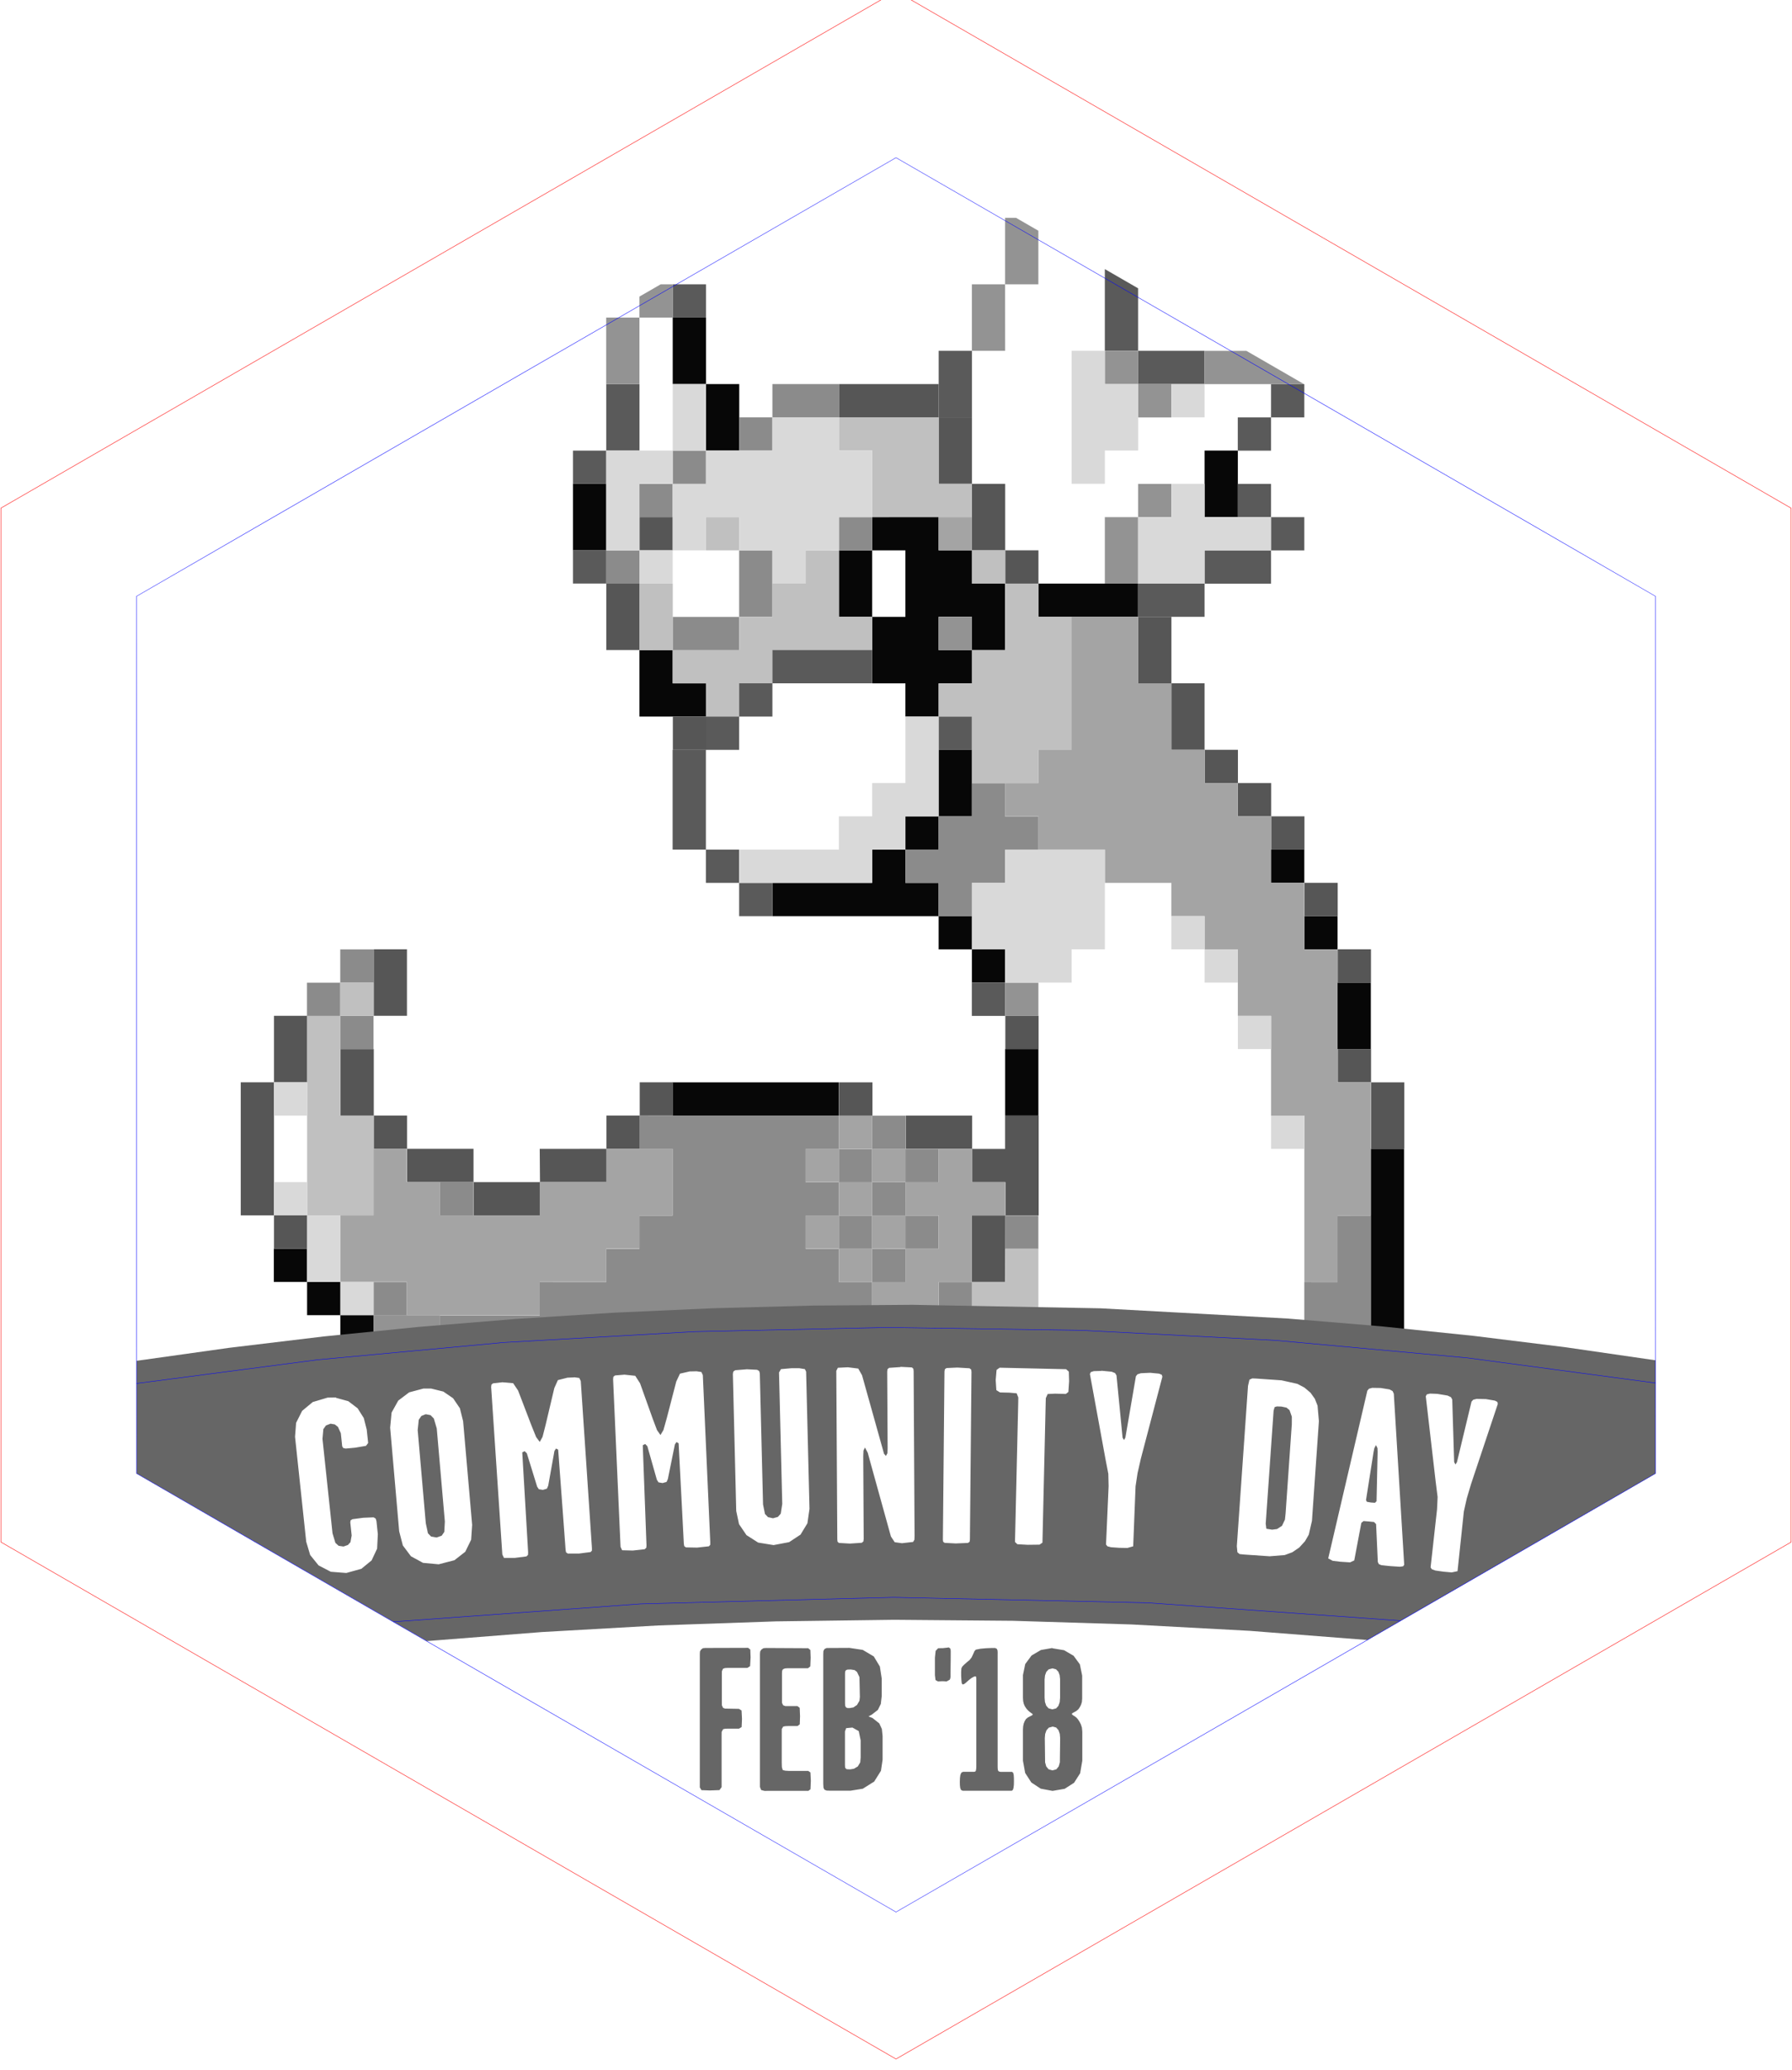 <?xml version="1.0" encoding="UTF-8" standalone="no"?>
<!-- Created with Inkscape (http://www.inkscape.org/) -->

<svg
   xmlns:dc="http://purl.org/dc/elements/1.1/"
   xmlns:cc="http://creativecommons.org/ns#"
   xmlns:rdf="http://www.w3.org/1999/02/22-rdf-syntax-ns#"
   xmlns:svg="http://www.w3.org/2000/svg"
   xmlns="http://www.w3.org/2000/svg"
   xmlns:sodipodi="http://sodipodi.sourceforge.net/DTD/sodipodi-0.dtd"
   xmlns:inkscape="http://www.inkscape.org/namespaces/inkscape"
   width="25mm"
   height="28.867mm"
   viewBox="0 0 25 28.867"
   version="1.1"
   id="svg8"
   inkscape:version="0.92.2 2405546, 2018-03-11"
   sodipodi:docname="badge.svg">
  <defs
     id="defs2">
    <clipPath
       clipPathUnits="userSpaceOnUse"
       id="clipPath5782">
      <path
         sodipodi:type="star"
         style="opacity:1;fill:none;fill-opacity:1;stroke:#0000ff;stroke-width:1.002;stroke-linecap:butt;stroke-linejoin:round;stroke-miterlimit:4;stroke-dasharray:none;stroke-opacity:1;paint-order:stroke markers fill"
         id="path5784"
         sodipodi:sides="6"
         sodipodi:cx="0"
         sodipodi:cy="1122.5197"
         sodipodi:r1="390"
         sodipodi:r2="337.74988"
         sodipodi:arg1="-1.5707963"
         sodipodi:arg2="-1.0471976"
         inkscape:flatsided="true"
         inkscape:rounded="0"
         inkscape:randomized="0"
         d="M 1.045001e-5,732.52 337.75,927.52 337.75,1317.52 -1.045001e-5,1512.52 -337.75,1317.52 l 10e-6,-390 z"
         inkscape:transform-center-y="-3.7417322e-06" />
    </clipPath>
    <clipPath
       clipPathUnits="userSpaceOnUse"
       id="clipPath5782-1">
      <path
         sodipodi:type="star"
         style="opacity:1;fill:none;fill-opacity:1;stroke:#0000ff;stroke-width:1.002;stroke-linecap:butt;stroke-linejoin:round;stroke-miterlimit:4;stroke-dasharray:none;stroke-opacity:1;paint-order:stroke markers fill"
         id="path5784-2"
         sodipodi:sides="6"
         sodipodi:cx="0"
         sodipodi:cy="1122.5197"
         sodipodi:r1="390"
         sodipodi:r2="337.74988"
         sodipodi:arg1="-1.5707963"
         sodipodi:arg2="-1.0471976"
         inkscape:flatsided="true"
         inkscape:rounded="0"
         inkscape:randomized="0"
         d="M 1.045001e-5,732.52 337.75,927.52 337.75,1317.52 -1.045001e-5,1512.52 -337.75,1317.52 l 10e-6,-390 z"
         inkscape:transform-center-y="-3.7417322e-06" />
    </clipPath>
    <clipPath
       clipPathUnits="userSpaceOnUse"
       id="clipPath3075">
      <path
         style="opacity:1;fill:none;fill-opacity:1;stroke:#0000ff;stroke-width:0.355;stroke-linecap:butt;stroke-linejoin:round;stroke-miterlimit:4;stroke-dasharray:none;stroke-opacity:1;paint-order:stroke markers fill"
         d="m 52.169,-0.219 c -0.025,0 -60.393,34.853 -60.406,34.875 -0.011,0.02 -0.009,51.059 0,62.593 L 6.148,95.369 20.98,93.99 36.141,93.126 l 15.366,-0.328 15.448,0.227 15.41,0.798 15.247,1.39 14.962,1.999 c 0.009,-11.58 0.011,-62.537 0,-62.557 -0.013,-0.022 -60.381,-34.875 -60.406,-34.875 z"
         id="path3077"
         inkscape:connector-curvature="0" />
    </clipPath>
    <clipPath
       clipPathUnits="userSpaceOnUse"
       id="clipPath97">
      <path
         inkscape:connector-curvature="0"
         id="path99"
         d="m -2.4827917e-4,277.345 c -0.007,0 -17.018,9.822 -17.021,9.828 -0.003,0.006 -0.003,14.387 0,17.638 l 4.053,-0.529 4.18,-0.389 4.272,-0.243 4.33,-0.092 4.353,0.064 4.342,0.225 4.296,0.392 4.216,0.563 c 0.002,-3.263 0.003,-17.622 0,-17.628 -0.004,-0.006 -17.015,-9.828 -17.022,-9.828 z"
         style="opacity:1;fill:none;fill-opacity:1;stroke:#0000ff;stroke-width:0.1;stroke-linecap:butt;stroke-linejoin:round;stroke-miterlimit:4;stroke-dasharray:none;stroke-opacity:1;paint-order:stroke markers fill" />
    </clipPath>
    <clipPath
       id="clipPath5782-7"
       clipPathUnits="userSpaceOnUse">
      <path
         inkscape:transform-center-y="-3.7417322e-06"
         d="M 1.045001e-5,732.52 337.75,927.52 337.75,1317.52 -1.045001e-5,1512.52 -337.75,1317.52 l 10e-6,-390 z"
         inkscape:randomized="0"
         inkscape:rounded="0"
         inkscape:flatsided="true"
         sodipodi:arg2="-1.0471976"
         sodipodi:arg1="-1.5707963"
         sodipodi:r2="337.74988"
         sodipodi:r1="390"
         sodipodi:cy="1122.5197"
         sodipodi:cx="0"
         sodipodi:sides="6"
         id="path5784-5"
         style="opacity:1;fill:none;fill-opacity:1;stroke:#0000ff;stroke-width:1.002;stroke-linecap:butt;stroke-linejoin:round;stroke-miterlimit:4;stroke-dasharray:none;stroke-opacity:1;paint-order:stroke markers fill"
         sodipodi:type="star" />
    </clipPath>
    <clipPath
       id="clipPath5782-17"
       clipPathUnits="userSpaceOnUse">
      <path
         inkscape:transform-center-y="-3.7417322e-06"
         d="M 1.045001e-5,732.52 337.75,927.52 337.75,1317.52 -1.045001e-5,1512.52 -337.75,1317.52 l 10e-6,-390 z"
         inkscape:randomized="0"
         inkscape:rounded="0"
         inkscape:flatsided="true"
         sodipodi:arg2="-1.0471976"
         sodipodi:arg1="-1.5707963"
         sodipodi:r2="337.74988"
         sodipodi:r1="390"
         sodipodi:cy="1122.5197"
         sodipodi:cx="0"
         sodipodi:sides="6"
         id="path5784-1"
         style="opacity:1;fill:none;fill-opacity:1;stroke:#0000ff;stroke-width:1.002;stroke-linecap:butt;stroke-linejoin:round;stroke-miterlimit:4;stroke-dasharray:none;stroke-opacity:1;paint-order:stroke markers fill"
         sodipodi:type="star" />
    </clipPath>
    <clipPath
       clipPathUnits="userSpaceOnUse"
       id="clipPath4242">
      <path
         style="opacity:1;fill:none;fill-opacity:1;stroke:#0000ff;stroke-width:0.1;stroke-linecap:butt;stroke-linejoin:round;stroke-miterlimit:4;stroke-dasharray:none;stroke-opacity:1;paint-order:stroke markers fill"
         d="m -2.4827917e-4,277.345 c -0.007,0 -17.018,9.822 -17.021,9.828 -0.003,0.006 -0.003,14.387 0,17.638 l 4.053,-0.529 4.18,-0.389 4.272,-0.243 4.33,-0.092 4.353,0.064 4.342,0.225 4.296,0.392 4.216,0.563 c 0.002,-3.263 0.003,-17.622 0,-17.628 -0.004,-0.006 -17.015,-9.828 -17.022,-9.828 z"
         id="path4244"
         inkscape:connector-curvature="0" />
    </clipPath>
  </defs>
  <sodipodi:namedview
     id="base"
     pagecolor="#ffffff"
     bordercolor="#666666"
     borderopacity="1.0"
     inkscape:pageopacity="0.0"
     inkscape:pageshadow="2"
     inkscape:zoom="5.6568542"
     inkscape:cx="8.5023544"
     inkscape:cy="56.688401"
     inkscape:document-units="mm"
     inkscape:current-layer="layer15"
     showgrid="true"
     inkscape:snap-global="true"
     inkscape:window-width="1920"
     inkscape:window-height="1051"
     inkscape:window-x="0"
     inkscape:window-y="0"
     inkscape:window-maximized="1"
     fit-margin-top="0"
     fit-margin-left="0"
     fit-margin-right="0"
     fit-margin-bottom="0"
     showguides="true"
     inkscape:guide-bbox="true">
    <inkscape:grid
       type="xygrid"
       id="grid75"
       spacingx="0.794"
       spacingy="0.794"
       originx="20.105"
       originy="22.87"
       enabled="false" />
  </sodipodi:namedview>
  <g
     inkscape:groupmode="layer"
     id="layer15"
     inkscape:label="sprite"
     style="opacity:1"
     transform="translate(20.105,-291.003)">
    <g
       clip-path="url(#clipPath4242)"
       id="g15246"
       style="display:inline;opacity:1"
       transform="matrix(0.622,0,0,0.622,-7.605,120.566)">
      <path
         style="opacity:1;fill:#070707;fill-opacity:1;stroke:none;stroke-width:0.028;stroke-linecap:butt;stroke-linejoin:round;stroke-miterlimit:4;stroke-dasharray:none;stroke-opacity:1;paint-order:stroke markers fill"
         d="m -5.008,281.135 v 1.491 h 0.746 v -1.491 z m 0.746,1.491 v 1.491 h 0.746 v -1.491 z M 6.921,284.117 v 1.491 h 0.746 v -1.491 z m -14.166,0.746 v 1.491 h 0.746 v -1.491 z m 6.71,0.746 v 0.746 h 0.746 v 1.491 H -0.535 v 1.491 h 0.746 v 0.746 h 0.746 v -0.746 h 0.746 v -0.746 H 0.956 v -0.746 h 0.746 v 0.746 h 0.746 v -1.491 H 1.702 v -0.746 H 0.956 v -0.746 z m 0,2.237 v -1.491 h -0.746 v 1.491 z m 3.728,-0.746 v 0.746 h 2.237 v -0.746 z m -8.947,1.491 v 1.491 h 0.746 0.746 v -0.746 h -0.746 v -0.746 z m 6.71,2.237 v 1.491 h 0.746 v -1.491 z m 0,1.491 H 0.211 v 0.746 h 0.746 z m -0.746,0.746 H -0.535 v 0.746 h -2.237 v 0.746 H 0.956 V 293.81 H 0.211 Z m 0.746,1.491 v 0.746 h 0.746 v -0.746 z m 0.746,0.746 v 0.746 h 0.746 v -0.746 z m 6.71,-2.237 v 0.746 h 0.746 v -0.746 z m 0.746,1.491 v 0.746 h 0.746 v -0.746 z m 0.746,1.491 v 1.491 h 0.746 v -1.491 z m -7.456,1.491 v 1.491 h 0.746 v -1.491 z m -7.456,0.746 v 0.746 h 3.728 v -0.746 z m 15.657,1.491 v 4.473 h 0.746 v -4.473 z m 0,4.473 H 9.903 v 2.237 h 0.746 z m -0.746,2.237 H 9.158 v 0.746 h 0.746 z m -23.858,-4.473 v 0.746 h 0.746 v -0.746 z m 0.746,0.746 v 0.746 h 0.746 v -0.746 z m 0.746,0.746 v 0.746 h 0.746 v -0.746 z m 7.456,0 v 0.746 h 0.746 v -0.746 z m -5.965,0.746 v 0.746 h 0.746 v -0.746 z m 0.746,0.746 v 0.746 h 2.237 v -0.746 z m 2.982,-0.746 v 0.746 h 0.746 v -0.746 z m 3.728,0 v 0.746 h 1.491 v -0.746 z m 1.491,0.746 v 0.746 h 0.746 v -0.746 z m 0.746,0.746 v 0.746 h 0.746 v -0.746 z m 0.746,1.491 v 0.746 h 0.746 v -0.746 z m 0.746,0.746 v 0.746 h 0.746 v -0.746 z m 8.201,0 v 0.746 h 0.746 v -0.746 z m 0,0.746 H 6.921 v 0.746 H 8.412 Z M 6.921,309.467 H 3.193 v 0.746 H 6.921 Z m -5.219,-0.746 v 0.746 h 0.746 v -0.746 z"
         id="path15228"
         inkscape:connector-curvature="0" />
      <path
         style="opacity:1;fill:#565656;fill-opacity:1;stroke:none;stroke-width:0.028;stroke-linecap:butt;stroke-linejoin:round;stroke-miterlimit:4;stroke-dasharray:none;stroke-opacity:1;paint-order:stroke markers fill"
         d="m -1.28,282.626 v 0.746 h 2.237 v -0.746 z m 2.237,0.746 v 1.491 h 0.746 v -1.491 z m 0.746,1.491 v 1.491 h 0.746 v -1.491 z m 0.746,1.491 v 0.746 h 0.746 v -0.746 z m -8.201,-0.746 v 0.746 h 0.746 v -0.746 z m -0.746,1.491 v 1.491 h 0.746 v -1.491 z m 11.929,0.746 v 1.491 h 0.746 v -1.491 z m 0.746,1.491 v 1.491 H 6.921 v -1.491 z m 0.746,1.491 v 0.746 h 0.746 v -0.746 z m 0.746,0.746 v 0.746 h 0.746 v -0.746 z m 0.746,0.746 v 0.746 h 0.746 v -0.746 z m -13.42,-2.237 v 0.746 h 0.746 v -0.746 z m 14.166,3.728 v 0.746 h 0.746 v -0.746 z m -20.876,1.491 v 1.491 h 0.746 v -1.491 z m 21.622,0 v 0.746 h 0.746 v -0.746 z m -23.858,1.491 v 1.491 h 0.746 v -1.491 z m 0,1.491 h -0.746 v 2.982 h 0.746 z m 0,2.982 v 0.746 h 0.746 v -0.746 z m 16.403,-4.473 v 0.746 h 0.746 v -0.746 z m -14.911,0.746 v 1.491 h 0.746 v -1.491 z m 0.746,1.491 v 0.746 h 0.746 v -0.746 z m 0.746,0.746 v 0.746 h 1.491 v -0.746 z m 1.491,0.746 v 0.746 h 1.491 v -0.746 z m 1.491,0 h 1.491 v -0.746 H -7.991 Z m 1.491,-0.746 h 0.746 v -0.746 h -0.746 z m 0.746,-0.746 h 0.746 v -0.746 h -0.746 z m 15.657,-1.491 v 0.746 h 0.746 v -0.746 z m 0.746,0.746 v 1.491 h 0.746 v -1.491 z m -11.929,0 v 0.746 h 0.746 v -0.746 z m 1.491,0.746 v 0.746 h 1.491 v -0.746 z m 1.491,0.746 v 0.746 h 0.746 v 0.746 h 0.746 v -2.237 H 2.447 v 0.746 z m 0.746,1.491 H 1.702 v 1.491 h 0.746 z m -8.947,2.237 v 0.746 h 1.491 v -0.746 z m 2.237,0 v 0.746 h 0.746 v -0.746 z m -7.456,0.746 v 0.746 h 0.746 v -0.746 z m 3.728,0 v 0.746 h 0.746 v -0.746 z m 7.456,2.237 v 0.746 h 0.746 v -0.746 z m 9.692,0.746 v 0.746 h 0.746 v -0.746 z m -8.201,1.491 v 0.746 h 0.746 v -0.746 z m 1.491,0.746 v 0.746 h 0.746 v -0.746 z"
         id="path15230"
         inkscape:connector-curvature="0" />
      <path
         style="opacity:1;fill:#8b8b8b;fill-opacity:1;stroke:none;stroke-width:0.028;stroke-linecap:butt;stroke-linejoin:round;stroke-miterlimit:4;stroke-dasharray:none;stroke-opacity:1;paint-order:stroke markers fill"
         d="m -2.772,282.626 v 0.746 h 1.491 v -0.746 z m 0,0.746 h -0.746 v 0.746 h 0.746 z m -2.237,0.746 v 0.746 h 0.746 v -0.746 z m 0,0.746 h -0.746 v 0.746 h 0.746 z m 3.728,0.746 v 0.746 h 0.746 v -0.746 z m -5.219,0.746 v 0.746 h 0.746 v -0.746 z m 2.982,0 v 1.491 h 0.746 v -1.491 z m 0,1.491 h -1.491 v 0.746 h 1.491 z m 5.219,3.728 v 0.746 H 0.956 v 0.746 H 0.211 v 0.746 h 0.746 v 0.746 h 0.746 v -0.746 h 0.746 v -0.746 h 0.746 v -0.746 H 2.447 v -0.746 z m -14.166,3.728 v 0.746 h 0.746 v -0.746 z m 0,0.746 h -0.746 v 0.746 h 0.746 z m 0,0.746 v 0.746 h 0.746 v -0.746 z m 6.71,2.237 v 0.746 h 0.746 v 0.746 0.746 h -0.746 v 0.746 h -0.746 v 0.746 H -7.991 v 0.746 h -2.237 v 0.746 h 2.237 1.491 v -0.746 h 2.982 v 0.746 h 2.237 v 0.746 h 0.746 v -2.237 h -0.746 v -0.746 h -0.746 v -0.746 h 0.746 v -0.746 h -0.746 v -0.746 h 0.746 v -0.746 z m 4.473,0.746 v 0.746 h 0.746 v -0.746 z m 0.746,0 h 0.746 v -0.746 H -0.535 Z m 0.746,0 v 0.746 h 0.746 v -0.746 z m 0,0.746 H -0.535 v 0.746 h 0.746 z m 0,0.746 v 0.746 h 0.746 v -0.746 z m 0,0.746 H -0.535 v 0.746 h 0.746 z m -0.746,0 v -0.746 h -0.746 v 0.746 z m -9.692,-1.491 v 0.746 h 0.746 v -0.746 z m 12.675,0.746 v 0.746 h 0.746 v -0.746 z m 7.456,0 v 1.491 H 9.158 v 2.982 H 8.412 v 2.237 h 0.746 v -1.491 h 0.746 v -2.237 h 0.746 v -2.982 z m -1.491,6.71 H 7.666 v 0.746 h 0.746 z m -20.13,-5.219 v 0.746 h 0.746 v -0.746 z m 12.675,0 v 0.746 h 0.746 v -0.746 z"
         id="path15232"
         inkscape:connector-curvature="0" />
      <path
         style="opacity:1;fill:#a4a4a4;fill-opacity:1;stroke:none;stroke-width:0.028;stroke-linecap:butt;stroke-linejoin:round;stroke-miterlimit:4;stroke-dasharray:none;stroke-opacity:1;paint-order:stroke markers fill"
         d="m 0.956,285.608 v 0.746 h 0.746 v -0.746 z m 2.982,2.237 v 2.982 H 3.193 v 0.746 H 2.447 v 0.746 h 0.746 v 0.746 h 0.746 0.746 v 0.746 h 1.491 v 0.746 H 6.921 v 0.746 h 0.746 v 1.491 h 0.746 v 2.237 h 0.746 v 2.237 1.491 h 0.746 v -1.491 h 0.746 v -2.982 H 9.903 v -2.982 H 9.158 V 293.81 H 8.412 v -1.491 H 7.666 v -0.746 H 6.921 v -0.746 H 6.175 v -1.491 H 5.43 v -1.491 z m -5.219,11.184 v 0.746 h 0.746 v -0.746 z m 0.746,0.746 v 0.746 h 0.746 v -0.746 z m 0.746,0.746 v 0.746 h 0.746 v 0.746 H 0.211 v 0.746 H -0.535 v 2.237 0.746 h 1.491 v -0.746 h 0.746 v -1.491 H 0.956 v -0.746 h 0.746 v -1.491 h 0.746 v -0.746 H 1.702 v -0.746 H 0.956 v 0.746 z m -0.746,2.237 v -0.746 h -0.746 v 0.746 z m -0.746,-0.746 v -0.746 h -0.746 v 0.746 z m 0,-0.746 h 0.746 v -0.746 h -0.746 z m 0,-0.746 v -0.746 h -0.746 v 0.746 z m 0.746,0.746 v 0.746 h 0.746 v -0.746 z m -11.184,-1.491 v 1.491 h -0.746 v 1.491 h 0.746 0.746 v 0.746 h 0.746 2.237 v -0.746 h 1.491 v -0.746 h 0.746 v -0.746 h 0.746 v -1.491 h -0.746 -0.746 v 0.746 H -7.991 v 0.746 h -1.491 -0.746 v -0.746 h -0.746 v -0.746 z"
         id="path15234"
         inkscape:connector-curvature="0"
         sodipodi:nodetypes="cccccccccccccccccccccccccccccccccccccccccccccccccccccccccccccccccccccccccccccccccccccccccccccccccccccccccccccccccccccccccccccccccccc" />
      <path
         style="opacity:1;fill:#c0c0c0;fill-opacity:1;stroke:none;stroke-width:0.028;stroke-linecap:butt;stroke-linejoin:round;stroke-miterlimit:4;stroke-dasharray:none;stroke-opacity:1;paint-order:stroke markers fill"
         d="m -1.28,283.372 v 0.746 h 0.746 v 1.491 h 1.491 0.746 v -0.746 H 0.956 v -1.491 z m -2.982,2.237 v 0.746 h 0.746 v -0.746 z m 2.237,0.746 v 0.746 h -0.746 v 0.746 h -0.746 v 0.746 h -1.491 v 0.746 h 0.746 v 0.746 h 0.746 v -0.746 h 0.746 v -0.746 h 2.237 v -0.746 h -0.746 v -1.491 z m -2.982,2.237 v -1.491 h -0.746 v 1.491 z m 6.71,-2.237 v 0.746 h 0.746 v -0.746 z m 0.746,0.746 v 0.746 0.746 H 1.702 v 0.746 H 0.956 v 0.746 h 0.746 v 1.491 h 0.746 0.746 v -0.746 h 0.746 v -2.982 H 3.193 v -0.746 z m -14.911,8.947 v 0.746 h 0.746 v -0.746 z m 0,0.746 h -0.746 v 2.982 1.491 h 1.491 v -2.237 h -0.746 z m 14.911,5.219 v 0.746 H 1.702 v 2.237 h 0.746 v -1.491 h 0.746 v -1.491 z m -0.746,2.982 H 0.956 v 0.746 h 0.746 z"
         id="path15236"
         inkscape:connector-curvature="0"
         sodipodi:nodetypes="cccccccccccccccccccccccccccccccccccccccccccccccccccccccccccccccccccccccccccccccccccccccc" />
      <path
         style="opacity:1;fill:#d9d9d9;fill-opacity:1;stroke:none;stroke-width:0.028;stroke-linecap:butt;stroke-linejoin:round;stroke-miterlimit:4;stroke-dasharray:none;stroke-opacity:1;paint-order:stroke markers fill"
         d="m -2.772,283.372 v 0.746 h -1.491 v 0.746 h -0.746 v 1.491 h 0.746 v -0.746 h 0.746 v 0.746 h 0.746 v 0.746 h 0.746 v -0.746 h 0.746 v -0.746 h 0.746 v -1.491 h -0.746 v -0.746 h -0.746 z m -2.237,2.982 h -0.746 v 0.746 h 0.746 z"
         id="path15238"
         inkscape:connector-curvature="0" />
      <path
         style="opacity:1;fill:#5a5a5a;fill-opacity:1;stroke:none;stroke-width:0.028;stroke-linecap:butt;stroke-linejoin:round;stroke-miterlimit:4;stroke-dasharray:none;stroke-opacity:1;paint-order:stroke markers fill"
         d="m 4.684,279.644 v 2.237 h 0.746 v -2.237 z m 0.746,2.237 v 0.746 H 6.921 v -0.746 z m -10.438,-1.491 v 0.746 h 0.746 v -0.746 z m 5.965,1.491 v 1.491 h 0.746 v -1.491 z m -7.456,0.746 v 1.491 h 0.746 v -1.491 z m 0,1.491 h -0.746 v 0.746 h 0.746 z m 14.911,-1.491 v 0.746 h 0.746 v -0.746 z m 0,0.746 H 7.666 v 0.746 h 0.746 z m -0.746,1.491 v 0.746 h 0.746 v -0.746 z m 0.746,0.746 v 0.746 h 0.746 v -0.746 z m 0,0.746 H 6.921 v 0.746 H 8.412 Z M 6.921,287.099 H 5.43 v 0.746 H 6.921 Z m -14.166,-0.746 v 0.746 h 0.746 v -0.746 z m 4.473,2.237 v 0.746 h 2.237 v -0.746 z m 0,0.746 h -0.746 v 0.746 h 0.746 z m -0.746,0.746 h -0.746 v 0.746 h 0.746 z m -0.746,0.746 h -0.746 v 2.237 h 0.746 z m 0,2.237 v 0.746 h 0.746 v -0.746 z m 0.746,0.746 v 0.746 h 0.746 v -0.746 z m 4.473,-3.728 v 0.746 h 0.746 v -0.746 z m 0.746,5.965 v 0.746 h 0.746 v -0.746 z"
         id="path15240"
         inkscape:connector-curvature="0"
         sodipodi:nodetypes="ccccccccccccccccccccccccccccccccccccccccccccccccccccccccccccccccccccccccccccccccccccccccccccccccccccccccc" />
      <path
         style="opacity:1;fill:#939393;fill-opacity:1;stroke:none;stroke-width:0.028;stroke-linecap:butt;stroke-linejoin:round;stroke-miterlimit:4;stroke-dasharray:none;stroke-opacity:1;paint-order:stroke markers fill"
         d="m 3.939,277.407 v 0.746 h 0.746 v 1.491 h 0.746 v -2.237 z m 0,0.746 H 3.193 v 0.746 h 0.746 z m -0.746,0.746 H 2.447 v 1.491 h 0.746 z m -0.746,1.491 H 1.702 v 1.491 h 0.746 z m -8.201,0 v 0.746 h 0.746 v -0.746 z m 0,0.746 h -0.746 v 1.491 h 0.746 z m 10.438,0.746 v 0.746 h 0.746 v -0.746 z m 0.746,0.746 v 0.746 h 0.746 v -0.746 z m 1.491,-0.746 v 0.746 h 2.237 v -0.746 z m -1.491,2.982 v 0.746 h 0.746 v -0.746 z m 0,0.746 H 4.684 v 1.491 h 0.746 z m -4.473,2.237 v 0.746 h 0.746 v -0.746 z m 1.491,8.201 v 0.746 h 0.746 v -0.746 z m -14.166,7.456 v 0.746 h 1.491 v -0.746 z m 1.491,0.746 v 0.746 h 2.237 v -0.746 z"
         id="path15242"
         inkscape:connector-curvature="0" />
      <path
         style="opacity:1;fill:#d9d9d9;fill-opacity:1;stroke:none;stroke-width:0.028;stroke-linecap:butt;stroke-linejoin:round;stroke-miterlimit:4;stroke-dasharray:none;stroke-opacity:1;paint-order:stroke markers fill"
         d="m 3.939,281.88 v 2.982 h 0.746 v -0.746 h 0.746 v -1.491 H 4.684 v -0.746 z m -8.947,0.746 v 1.491 h 0.746 v -1.491 z m 0,1.491 h -0.746 -0.746 v 0.746 1.491 h 0.746 v -1.491 h 0.746 z m 11.184,-1.491 v 0.746 H 6.921 v -0.746 z m 0,2.237 v 0.746 H 5.43 v 0.746 0.746 H 6.175 6.921 v -0.746 h 1.491 v -0.746 H 6.921 v -0.746 z m -5.965,5.219 v 1.491 H -0.535 v 0.746 h -0.746 v 0.746 h -2.237 v 0.746 h 2.982 v -0.746 h 0.746 v -0.746 h 0.746 v -2.237 z m 2.237,2.982 v 0.746 H 1.702 v 1.491 h 0.746 v 0.746 h 1.491 v -0.746 h 0.746 v -2.237 z m 3.728,1.491 v 0.746 H 6.921 v -0.746 z m 0.746,0.746 v 0.746 h 0.746 v -0.746 z m 0.746,1.491 v 0.746 h 0.746 v -0.746 z m -21.622,1.491 v 0.746 h 0.746 v -0.746 z m 22.367,0.746 v 0.746 h 0.746 v -0.746 z m -22.367,1.491 v 0.746 h 0.746 v -0.746 z m 0.746,0.746 v 1.491 h 0.746 v -1.491 z m 0.746,1.491 v 0.746 h 0.746 v -0.746 z m 14.911,0.746 v 0.746 h 0.746 v -0.746 z m -4.473,0.746 v 0.746 h 0.746 v -0.746 z m 0.746,0.746 v 0.746 h 0.746 v -0.746 z m 0.746,0.746 v 0.746 h 0.746 v 1.491 h 0.746 v 0.746 h 1.491 v 0.746 H 6.921 v -0.746 h 0.746 v -0.746 h 0.746 v -2.237 h 0.746 v -1.491 H 8.412 v 0.746 H 7.666 v 0.746 H 6.175 v 0.746 H 3.193 V 305.739 H 2.447 v -0.746 H 1.702 v 0.746 H 0.211 Z"
         id="path15244"
         inkscape:connector-curvature="0" />
    </g>
  </g>
  <g
     inkscape:groupmode="layer"
     id="layer16"
     inkscape:label="frame"
     style="display:inline;opacity:1"
     transform="translate(20.105,-291.003)">
    <g
       id="g910"
       style="display:inline"
       transform="matrix(0.622,0,0,0.622,-7.605,120.566)">
      <path
         d="M 6.2117373e-7,273.817 20.077,285.409 l -1e-6,23.183 L -6.2117373e-7,320.183 -20.077,308.591 l 1e-6,-23.183 z"
         inkscape:randomized="0"
         inkscape:rounded="0"
         inkscape:flatsided="true"
         sodipodi:arg2="-1.0471976"
         sodipodi:arg1="-1.5707963"
         sodipodi:r2="20.076666"
         sodipodi:r1="23.182539"
         sodipodi:cy="297"
         sodipodi:cx="0"
         sodipodi:sides="6"
         id="path5774"
         style="opacity:1;fill:none;fill-opacity:1;stroke:#ff0000;stroke-width:0.01;stroke-linecap:butt;stroke-linejoin:round;stroke-miterlimit:4;stroke-dasharray:none;stroke-opacity:1;paint-order:stroke markers fill"
         sodipodi:type="star" />
    </g>
    <path
       inkscape:connector-curvature="0"
       id="path15248"
       d="m -7.375,309.201 -1.395,0.011 -1.389,0.037 -1.38,0.062 -1.368,0.087 -1.353,0.111 -1.335,0.134 -1.314,0.158 -1.29,0.181 v 1.572 l 4.048,2.337 1.605,-0.126 1.625,-0.092 1.64,-0.057 1.65,-0.022 1.655,0.014 1.655,0.051 1.651,0.089 1.641,0.128 4.021,-2.322 v -1.579 l -1.263,-0.183 -1.277,-0.158 -1.289,-0.133 -1.298,-0.108 -2.615,-0.143 -2.624,-0.049 v 5e-5 m -0.169,0.865 0.159,0.008 0.021,0.018 0.004,0.033 0.013,2.298 -0.002,0.054 -0.018,0.031 -0.155,0.018 -0.102,-0.014 -0.053,-0.08 -0.287,-1.035 -0.036,-0.132 -0.039,-0.074 -0.021,0.043 -0.003,0.077 0.006,1.156 -0.004,0.034 -0.023,0.019 -0.165,0.011 -0.154,-0.009 -0.019,-0.018 -0.003,-0.032 -0.014,-2.35 0.022,-0.043 0.139,-0.007 0.145,0.018 0.053,0.093 0.29,1.035 0.016,0.059 0.027,0.032 0.021,-0.038 0.003,-0.067 -0.006,-1.071 0.004,-0.034 0.023,-0.019 0.159,-0.011 v 0 m 0.794,0.007 0.168,0.01 0.024,0.018 0.004,0.033 -0.022,2.337 -0.004,0.031 -0.023,0.017 -0.171,0.007 -0.154,-0.008 -0.021,-0.015 -0.004,-0.028 0.022,-2.347 0.005,-0.031 0.023,-0.017 0.152,-0.007 v 0 m 0.59,0.002 0.927,0.021 0.038,0.034 0.004,0.133 -0.01,0.15 -0.036,0.028 -0.151,-0.004 -0.102,0.005 -0.026,0.057 -0.002,0.073 -0.045,1.943 -0.041,0.028 -0.164,0.002 -0.145,-0.008 -0.033,-0.032 0.045,-1.942 0.001,-0.073 -0.023,-0.058 -0.102,-0.009 -0.13,-0.003 -0.051,-0.032 -0.009,-0.141 0.012,-0.141 0.041,-0.03 v 0 m -2.794,0.006 0.079,0.013 0.017,0.035 0.047,1.914 -0.029,0.201 -0.096,0.158 -0.159,0.105 -0.217,0.041 -0.215,-0.035 -0.163,-0.104 -0.104,-0.153 -0.039,-0.184 -0.047,-1.911 0.006,-0.033 0.027,-0.019 0.163,-0.013 0.142,0.007 0.029,0.017 0.009,0.031 0.045,1.83 0.027,0.133 0.042,0.044 0.07,0.016 0.068,-0.019 0.04,-0.045 0.021,-0.136 -0.045,-1.833 0.027,-0.047 0.147,-0.013 h 0.109 v 0 m 4.213,0.035 0.145,0.014 0.047,0.019 0.02,0.032 0.085,0.869 0.02,0.033 0.019,-0.034 0.147,-0.856 0.022,-0.027 0.047,-0.015 0.13,-0.006 0.125,0.012 0.037,0.016 0.008,0.027 -0.299,1.138 -0.047,0.206 -0.028,0.185 -0.033,0.836 -0.081,0.023 -0.114,-0.002 -0.114,-0.008 -0.05,-0.013 -0.02,-0.025 0.036,-0.814 -0.004,-0.172 -0.041,-0.213 -0.216,-1.18 0.013,-0.026 0.041,-0.013 0.106,-0.003 v 0 m -5.653,0.004 0.073,0.011 0.02,0.043 0.104,2.334 -8.72e-4,0.034 -0.019,0.02 -0.164,0.018 -0.156,-0.003 -0.023,-0.017 -0.006,-0.032 -0.073,-1.403 -0.03,-0.017 -0.022,0.033 -0.098,0.483 -0.018,0.04 -0.056,0.016 -0.056,-0.01 -0.023,-0.035 -0.133,-0.469 -0.03,-0.031 -0.034,0.017 0.052,1.397 -0.003,0.034 -0.023,0.02 -0.165,0.018 -0.149,-0.004 -0.022,-0.048 -0.104,-2.338 0.004,-0.034 0.023,-0.018 0.132,-0.011 0.15,0.016 0.067,0.104 0.177,0.495 0.06,0.159 0.048,0.068 0.041,-0.069 0.047,-0.167 0.132,-0.509 0.052,-0.111 0.135,-0.031 0.092,-0.002 v 2e-5 m -1.705,0.083 0.073,0.01 0.021,0.043 0.156,2.331 -1.97e-4,0.034 -0.018,0.02 -0.163,0.021 h -0.156 l -0.024,-0.017 -0.006,-0.031 -0.104,-1.401 -0.03,-0.016 -0.022,0.034 -0.087,0.485 -0.018,0.041 -0.056,0.017 -0.056,-0.009 -0.024,-0.035 -0.144,-0.466 -0.031,-0.03 -0.033,0.017 0.082,1.396 -0.002,0.034 -0.022,0.021 -0.164,0.021 h -0.149 l -0.023,-0.048 -0.156,-2.335 0.004,-0.034 0.022,-0.018 0.131,-0.015 0.15,0.013 0.069,0.103 0.188,0.491 0.064,0.158 0.05,0.067 0.039,-0.07 0.043,-0.168 0.121,-0.512 0.05,-0.112 0.134,-0.034 0.092,-0.004 v -5e-5 m 9.458,0.014 0.055,0.002 0.357,0.025 0.22,0.049 0.099,0.052 0.085,0.072 0.06,0.084 0.038,0.096 0.019,0.216 -0.097,1.391 -0.044,0.192 -0.053,0.092 -0.08,0.088 -0.097,0.066 -0.106,0.039 -0.21,0.017 -0.364,-0.025 -0.056,-0.006 -0.03,-0.025 -0.008,-0.085 0.156,-2.236 0.02,-0.086 0.038,-0.017 v -7e-5 m 1.675,0.131 0.118,0.002 0.124,0.02 0.042,0.023 0.017,0.037 0.145,2.386 -0.016,0.021 -0.045,0.006 -0.135,-0.009 -0.123,-0.013 -0.035,-0.015 -0.014,-0.029 -0.024,-0.528 -0.029,-0.03 -0.07,-0.007 -0.076,-0.006 -0.031,0.025 -0.099,0.524 -0.058,0.027 -0.137,-0.009 -0.106,-0.013 -0.062,-0.033 0.546,-2.34 0.023,-0.027 0.045,-0.012 v -7e-5 m -13.129,0.01 0.17,0.042 0.136,0.093 0.095,0.14 0.045,0.181 0.126,1.446 -0.014,0.206 -0.082,0.168 -0.151,0.118 -0.22,0.057 -0.218,-0.02 -0.169,-0.092 -0.113,-0.151 -0.051,-0.197 -0.126,-1.446 0.02,-0.21 0.093,-0.167 0.152,-0.115 0.199,-0.053 h 0.109 v 0 m 13.93,0.07 0.106,0.004 0.144,0.024 0.046,0.022 0.018,0.033 0.027,0.872 0.018,0.034 0.021,-0.033 0.203,-0.844 0.024,-0.026 0.047,-0.012 0.13,0.003 0.124,0.021 0.036,0.018 0.006,0.028 -0.373,1.116 -0.06,0.202 -0.041,0.183 -0.088,0.832 -0.082,0.017 -0.113,-0.01 -0.113,-0.016 -0.049,-0.017 -0.019,-0.026 0.09,-0.81 0.008,-0.172 -0.027,-0.215 -0.138,-1.191 0.015,-0.026 0.042,-0.01 1e-6,5e-5 m -15.261,0.058 0.172,0.047 0.13,0.099 0.086,0.136 0.041,0.16 0.02,0.188 -0.03,0.04 -0.153,0.026 -0.131,0.012 -0.034,-0.008 -0.014,-0.024 -0.019,-0.182 -0.04,-0.088 -0.044,-0.035 -0.06,-0.01 -0.064,0.025 -0.036,0.051 -0.012,0.136 0.14,1.317 0.04,0.133 0.045,0.041 0.068,0.01 0.061,-0.021 0.036,-0.039 0.017,-0.094 -0.019,-0.182 0.004,-0.029 0.026,-0.016 0.15,-0.02 0.145,-0.006 0.029,0.017 0.011,0.036 0.019,0.182 -0.01,0.202 -0.077,0.164 -0.143,0.117 -0.21,0.058 -0.216,-0.017 -0.171,-0.089 -0.117,-0.145 -0.055,-0.185 -0.156,-1.464 0.015,-0.194 0.084,-0.167 0.148,-0.123 0.208,-0.062 0.117,-0.002 v 3e-5 m 13.125,0.125 -0.031,0.01 -0.014,0.048 -0.11,1.577 0.009,0.071 0.08,0.013 0.069,-0.009 0.069,-0.045 0.041,-0.086 0.009,-0.083 0.087,-1.248 2.47e-4,-0.105 -0.032,-0.091 -0.042,-0.035 -0.07,-0.015 -0.065,-0.002 v 3e-5 m -11.872,0.108 -0.063,0.025 -0.036,0.053 -0.015,0.144 0.113,1.299 0.03,0.14 0.044,0.046 0.077,0.013 0.071,-0.025 0.036,-0.053 0.008,-0.144 -0.113,-1.299 -0.041,-0.139 -0.045,-0.046 -0.065,-0.013 v 0 m 13.254,0.43 -0.023,0.044 -0.011,0.055 -0.105,0.668 0.012,0.024 0.056,0.01 0.057,0.004 0.022,-0.022 0.015,-0.686 -0.002,-0.054 -0.021,-0.043 v 0"
       style="display:inline;fill:#666666;fill-opacity:1;stroke:none;stroke-width:0.031px;stroke-linecap:butt;stroke-linejoin:miter;stroke-opacity:1" />
    <path
       sodipodi:nodetypes="ccccccccccccccccccccccccccccccccccccccccccccccccccccccccccccccccccccccccccccccccccccccccccccccccccccccccccccccccccccccccccccccccccccccccccccccccccccccccccccccccccccccccccccccccccccccccccccccccccccccccccccccccccccccccccccccccccccccccccccccccccccccccccccccccccccccccccccccccccccccccccccccccccccccccccccccccccccccccccccccccccccccccccccccccccccccccccccccccccccccc"
       inkscape:connector-curvature="0"
       id="path15250"
       d="m -6.87,313.98 -0.008,5e-4 -0.009,0.002 -0.065,0.007 -0.065,9.9e-4 -0.035,0.037 -0.01,0.094 v 0.244 l 0.008,0.069 0.034,0.019 0.063,-0.003 0.059,0.003 0.043,-0.024 0.005,-0.012 0.003,-0.012 0.002,-0.01 5.77e-4,-0.007 4.44e-4,-0.095 9.89e-4,-0.068 9.88e-4,-0.075 4.44e-4,-0.115 -5.76e-4,-0.015 -0.002,-0.012 -0.003,-0.01 -0.004,-0.007 -0.02,-0.013 v 0 z m -3.395,0.007 -0.034,0.003 -0.026,0.02 -0.015,0.026 -0.002,0.039 v 1.857 l 0.023,0.038 0.113,0.004 v 1.7e-4 1.6e-4 l 0.138,-0.005 0.03,-0.041 v -0.717 l 3.79e-4,-0.053 0.02,-0.038 0.029,-0.007 0.042,-9.9e-4 h 0.151 l 0.037,-0.022 0.005,-0.114 -0.006,-0.117 -0.036,-0.023 -0.16,-0.003 -0.033,-1.6e-4 -0.029,-0.011 -0.016,-0.034 -0.001,-0.04 v -0.392 l 0.001,-0.046 0.016,-0.034 0.027,-0.009 0.035,-0.002 h 0.276 l 0.039,-0.024 0.007,-0.122 -0.004,-0.11 -0.03,-0.024 z m 0.847,3.3e-4 -0.037,0.003 -0.029,0.02 -0.016,0.026 -0.003,0.037 v 1.798 l -9e-6,0.054 0.017,0.043 0.047,0.012 0.066,-6.6e-4 h 0.546 l 0.029,-0.022 0.005,-0.12 -0.006,-0.115 -0.031,-0.021 h -0.27 l -0.049,-0.003 -0.036,-0.009 -0.012,-0.039 -0.002,-0.06 v -0.424 l 3.79e-4,-0.049 0.02,-0.034 0.029,-0.006 0.042,-0.002 h 0.128 l 0.032,-0.023 0.004,-0.113 -0.005,-0.118 -0.031,-0.024 h -0.137 l -0.032,-1.7e-4 -0.03,-0.011 -0.017,-0.034 8e-6,-0.04 v -0.375 l 0.002,-0.033 0.012,-0.021 0.027,-0.011 0.038,-0.003 h 0.284 l 0.032,-0.025 0.005,-0.121 -0.004,-0.108 -0.03,-0.025 z m 0.883,0 -0.039,6.6e-4 -0.029,0.014 -0.015,0.028 -0.002,0.045 v 1.803 l 0.003,0.058 0.014,0.028 0.031,0.012 0.054,0.002 h 0.276 l 0.174,-0.028 0.159,-0.1 0.094,-0.15 0.023,-0.154 v -0.33 l -0.01,-0.098 -0.036,-0.079 -0.096,-0.076 -0.055,-0.021 0.046,-0.025 0.085,-0.066 0.041,-0.083 0.013,-0.111 v -0.242 l -0.026,-0.169 -0.085,-0.141 -0.154,-0.091 -0.185,-0.028 z m 2.319,0 -0.057,3.3e-4 -0.076,0.003 -0.078,0.007 -0.065,0.013 -0.018,0.02 -0.018,0.041 -0.022,0.047 -0.029,0.037 -0.038,0.031 -0.036,0.032 -0.028,0.029 -0.012,0.025 -0.003,0.05 1.63e-4,0.054 0.003,0.054 0.005,0.048 0.012,0.018 0.021,-0.006 0.024,-0.018 0.021,-0.019 0.024,-0.021 0.031,-0.024 0.032,-0.019 0.027,-0.008 0.008,0.008 0.003,0.018 5.43e-4,0.022 -2.47e-4,0.02 v 1.175 l -2.14e-4,0.026 -0.002,0.026 -0.004,0.021 -0.008,0.012 -0.011,0.004 -0.012,0.001 -0.013,-1.2e-4 -0.014,-3.3e-4 h -0.03 -0.03 -0.03 -0.03 l -0.024,0.011 -0.014,0.031 -0.006,0.044 -0.002,0.053 0.001,0.048 0.005,0.04 0.012,0.027 0.022,0.01 h 0.171 0.171 0.171 0.171 l 0.016,-0.011 0.009,-0.029 0.005,-0.041 0.001,-0.046 -4.28e-4,-0.052 -0.003,-0.043 -0.008,-0.03 -0.015,-0.011 h -0.036 -0.036 -0.036 -0.036 l -0.011,-1.7e-4 -0.013,-0.001 -0.013,-0.004 -0.011,-0.008 -0.005,-0.012 -0.003,-0.019 -8.89e-4,-0.022 -1.04e-4,-0.024 v -1.55 l 3.29e-4,-0.026 -0.002,-0.028 -0.009,-0.022 -0.02,-0.009 v 10e-6 0 0 z m 0.793,0 -0.16,0.028 -0.131,0.077 -0.088,0.119 -0.032,0.154 v 0.316 l 0.003,0.047 0.009,0.039 0.015,0.034 0.021,0.031 0.02,0.023 0.021,0.019 0.022,0.017 0.022,0.015 0.002,0.015 -0.027,0.015 -0.037,0.018 -0.029,0.024 -0.018,0.03 -0.013,0.033 -0.008,0.038 -0.003,0.045 v 0.109 0.326 l 0.031,0.171 0.086,0.133 0.131,0.086 0.165,0.031 0.169,-0.029 0.131,-0.084 0.085,-0.133 0.03,-0.175 v -0.101 -0.303 l -0.005,-0.056 -0.014,-0.045 -0.02,-0.039 -0.024,-0.036 -0.02,-0.022 -0.021,-0.016 -0.021,-0.013 -0.019,-0.014 1.65e-4,-0.014 0.025,-0.015 0.034,-0.018 0.029,-0.024 0.021,-0.03 0.017,-0.033 0.012,-0.039 0.004,-0.048 v -0.241 -0.08 l -0.032,-0.157 -0.088,-0.12 -0.132,-0.077 -0.163,-0.027 z m 0,0.284 0.05,0.013 0.033,0.034 0.018,0.048 0.006,0.056 v 0.259 l -0.005,0.061 -0.018,0.052 -0.033,0.036 -0.052,0.013 -0.052,-0.014 -0.033,-0.037 -0.018,-0.052 -0.005,-0.059 v -0.256 l 0.006,-0.056 0.018,-0.049 0.033,-0.035 0.05,-0.013 z m -2.817,0.015 0.057,0.009 0.034,0.026 0.034,0.072 0.006,0.278 -0.006,0.052 -0.034,0.059 -0.051,0.034 -0.051,0.009 -0.029,2e-5 -0.022,-0.009 -0.012,-0.022 -0.002,-0.032 v -0.424 l 0.002,-0.022 0.009,-0.018 0.023,-0.01 0.042,-0.001 v 0 z m 2.817,0.796 0.052,0.014 0.033,0.037 0.018,0.052 0.005,0.059 -0.004,0.338 -0.016,0.057 -0.033,0.04 -0.054,0.015 -0.054,-0.015 -0.033,-0.04 -0.016,-0.057 -0.004,-0.339 0.005,-0.057 0.018,-0.051 0.033,-0.037 0.052,-0.014 z m -2.791,0.014 0.089,0.05 0.027,0.129 v 1.6e-4 1.7e-4 0.239 l -0.006,0.068 -0.034,0.057 -0.054,0.032 -0.049,0.008 -0.035,-3.3e-4 -0.022,-0.003 -0.017,-0.021 -0.002,-0.038 v -0.466 l 0.017,-0.046 0.085,-0.008 v 0 z"
       style="font-style:normal;font-variant:normal;font-weight:normal;font-stretch:normal;font-size:4.569px;line-height:1.25;font-family:'Garage Gothic';-inkscape-font-specification:'Garage Gothic';font-variant-ligatures:normal;font-variant-caps:normal;font-variant-numeric:normal;font-feature-settings:normal;text-align:start;letter-spacing:0px;word-spacing:0px;writing-mode:lr-tb;text-anchor:start;fill:#666666;fill-opacity:1;stroke:none;stroke-width:0.062;stroke-miterlimit:4;stroke-dasharray:none;stroke-opacity:1" />
    <path
       sodipodi:nodetypes="cc"
       inkscape:connector-curvature="0"
       id="path15252"
       d="m -0.566,313.607 -3.524,-0.25 -3.548,-0.076 -3.524,0.091 -3.453,0.25"
       style="fill:none;stroke:#0000ff;stroke-width:0.006;stroke-linecap:butt;stroke-linejoin:miter;stroke-miterlimit:4;stroke-dasharray:none;stroke-opacity:1" />
    <path
       sodipodi:nodetypes="cc"
       inkscape:connector-curvature="0"
       id="path15254"
       d="m 2.99,310.292 -2.624,-0.351 -2.674,-0.244 -2.703,-0.14 -2.71,-0.04 -2.695,0.058 -2.659,0.151 -2.602,0.242 -2.523,0.33"
       style="fill:none;stroke:#0000ff;stroke-width:0.006;stroke-linecap:butt;stroke-linejoin:miter;stroke-miterlimit:4;stroke-dasharray:none;stroke-opacity:1" />
    <path
       inkscape:connector-curvature="0"
       id="path15258"
       d="m -18.2,299.319 c 0.002,-0.004 10.591,-6.117 10.595,-6.117 0.004,0 10.593,6.113 10.595,6.117 0.002,0.004 0.002,12.23 1e-6,12.234 -0.002,0.004 -10.591,6.117 -10.595,6.117 -0.004,0 -10.593,-6.113 -10.595,-6.117 -0.002,-0.004 -0.002,-12.23 0,-12.234 z"
       inkscape:transform-center-y="-3.7417322e-06"
       style="opacity:1;fill:none;fill-opacity:1;stroke:#0000ff;stroke-width:0.006;stroke-linecap:butt;stroke-linejoin:round;stroke-miterlimit:4;stroke-dasharray:none;stroke-opacity:1;paint-order:stroke markers fill" />
  </g>
</svg>
